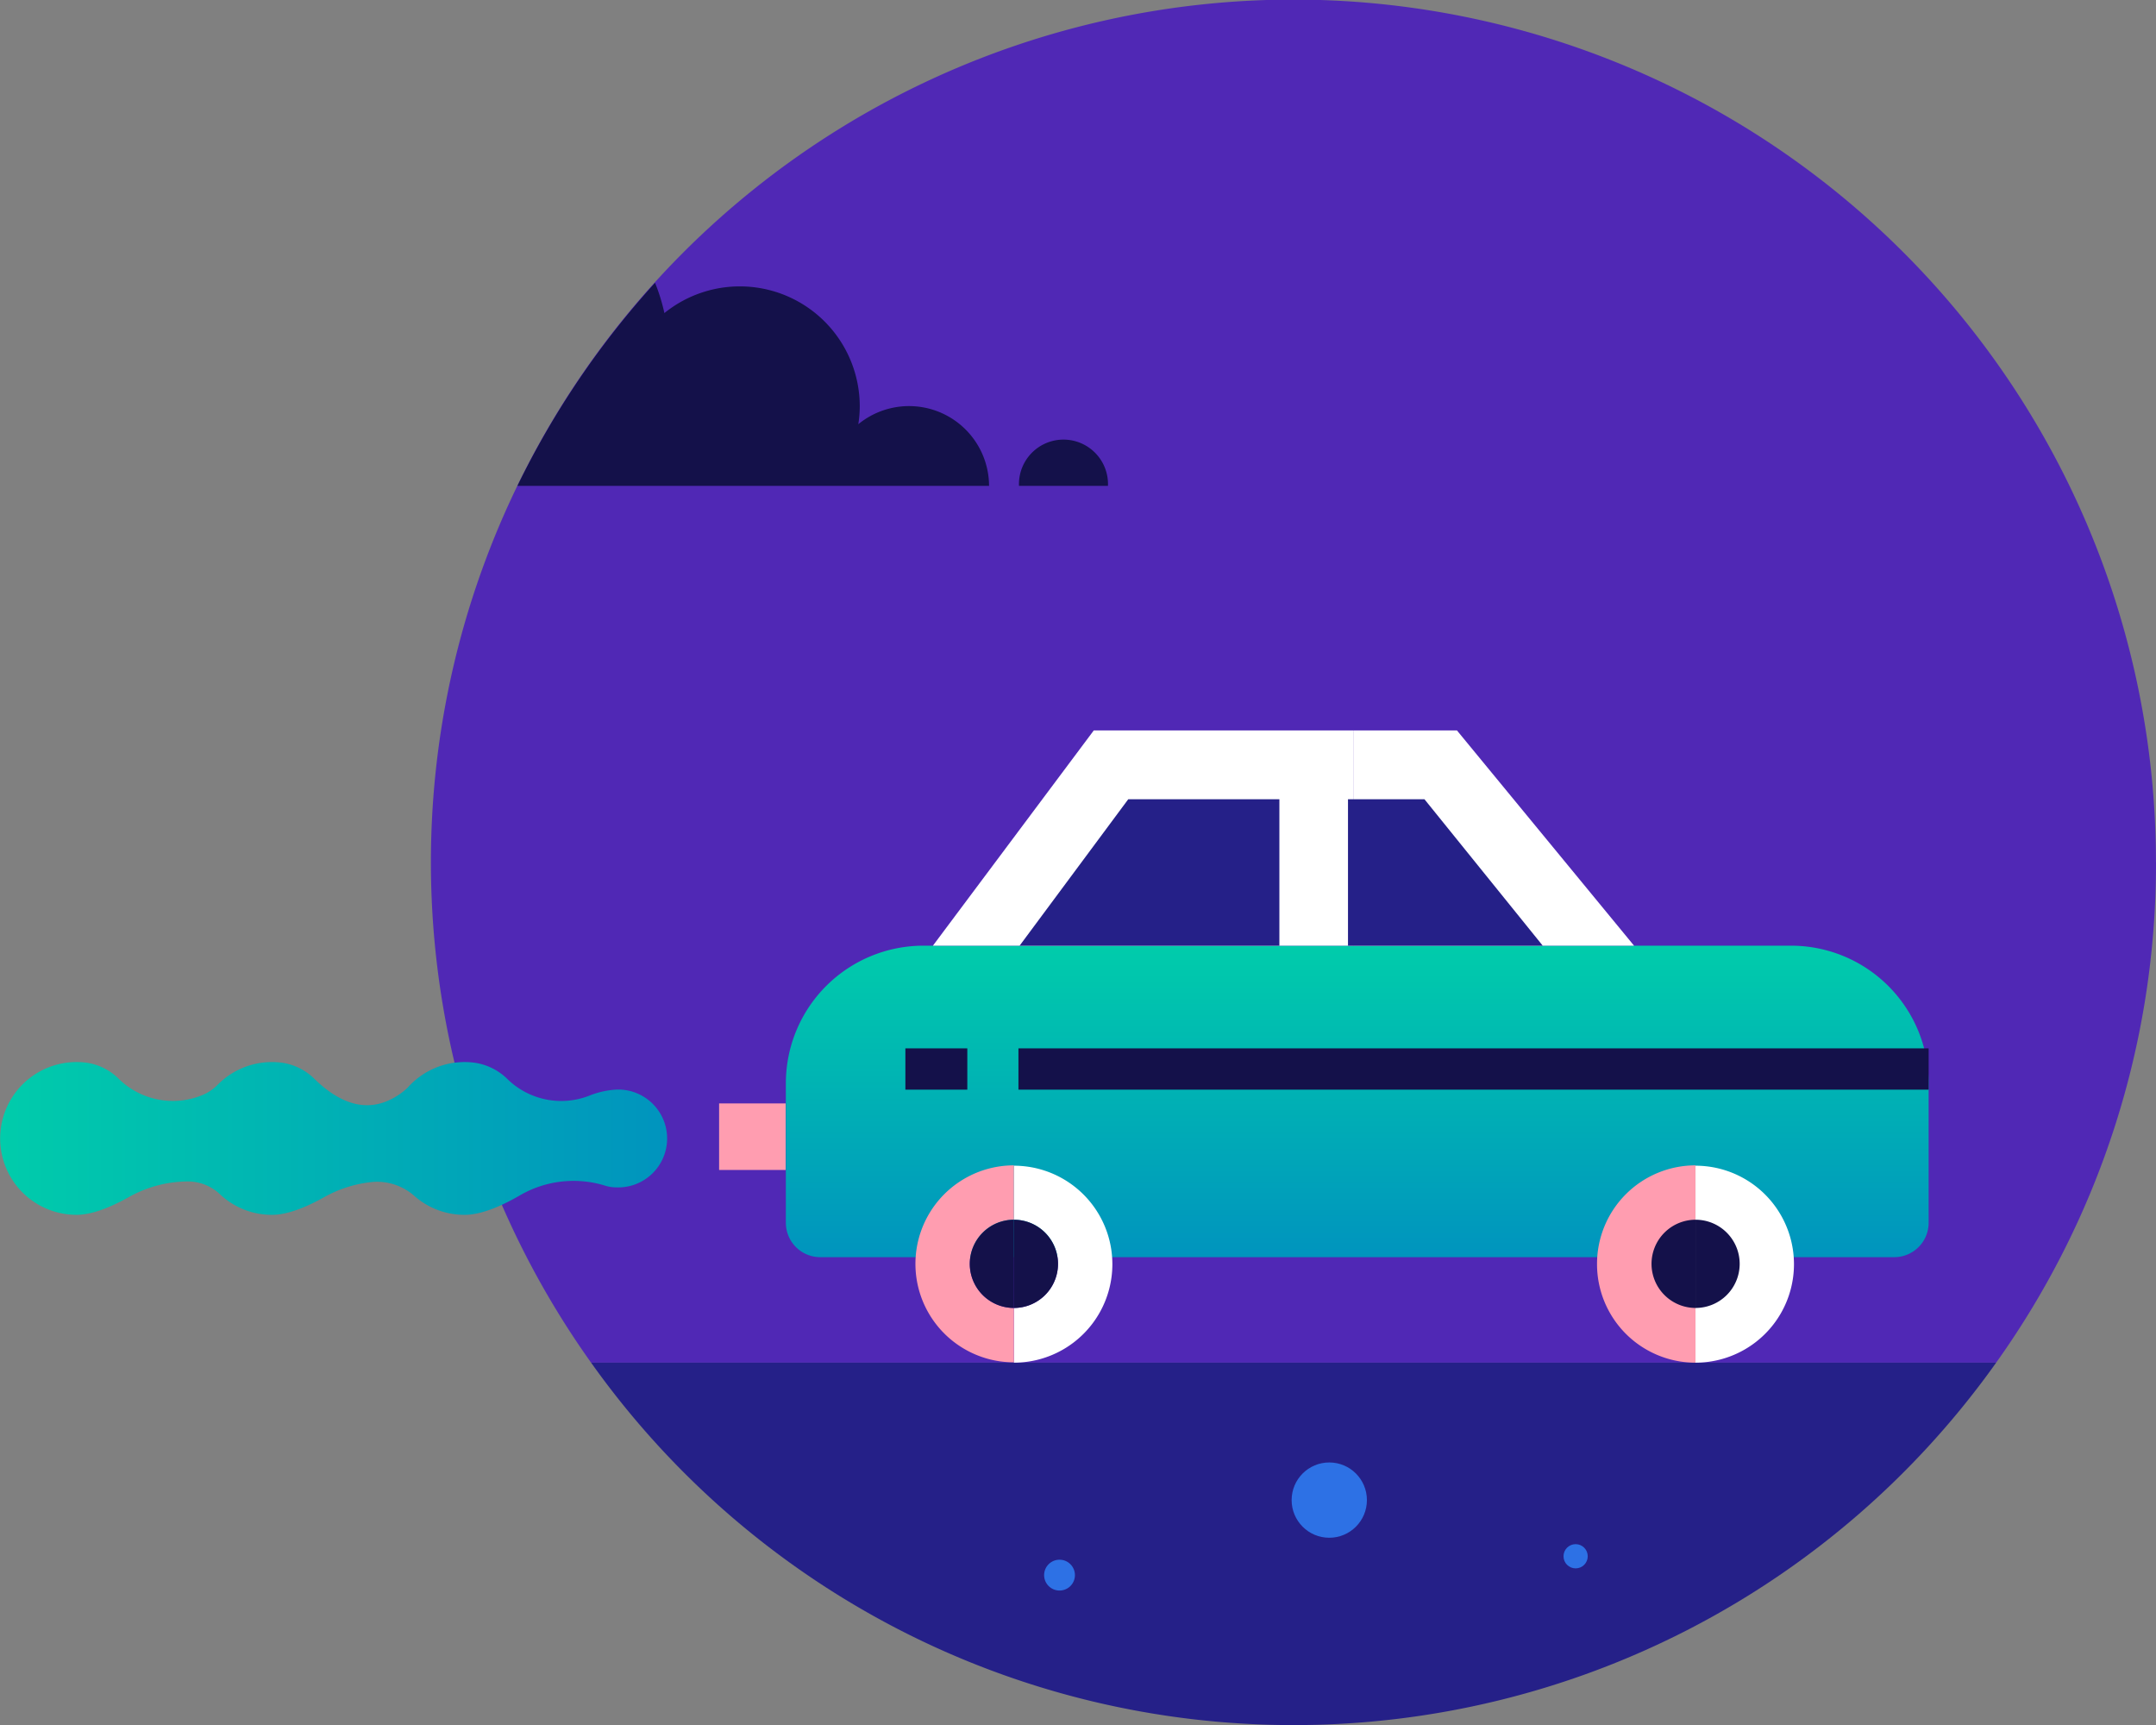 <svg xmlns="http://www.w3.org/2000/svg" xmlns:xlink="http://www.w3.org/1999/xlink" viewBox="0 0 313.31 250.66"><rect x="0" y="0" width="313.31" height="250.66" fill="#808080" stroke="none"/><defs><style>.cls-1{fill:#5028b5;}.cls-2{fill:#ff9db0;}.cls-3{fill:#252088;}.cls-4{fill:#2d71e5;}.cls-5{fill:url(#Dégradé_sans_nom_31);}.cls-6{fill:url(#Dégradé_sans_nom_31-2);}.cls-7{fill:#fff;}.cls-8{fill:none;stroke:#14114a;stroke-miterlimit:10;stroke-width:6px;}.cls-9{fill:#14114a;}</style><linearGradient id="Dégradé_sans_nom_31" x1="18.13" y1="192.26" x2="18.13" y2="95.58" gradientTransform="translate(-95.58 183.55) rotate(-90)" gradientUnits="userSpaceOnUse"><stop offset="0" stop-color="#0094be"/><stop offset="1" stop-color="#00ccab"/></linearGradient><linearGradient id="Dégradé_sans_nom_31-2" x1="197.24" y1="182.67" x2="197.24" y2="137.41" gradientTransform="matrix(1, 0, 0, 1, 0, 0)" xlink:href="#Dégradé_sans_nom_31"/></defs><title>Fichier 3</title><g id="Calque_2" data-name="Calque 2"><g id="Calque_1-2" data-name="Calque 1"><path class="cls-1" d="M313.31,125.33A124.8,124.8,0,0,1,290.08,198H85.9a125.81,125.81,0,0,1-13-23q-2.3-5.28-4.1-10.81c-1-3.22-2-6.5-2.76-9.83a125.34,125.34,0,1,1,247.26-29.09Z"/><rect class="cls-2" x="104.5" y="160.33" width="9.67" height="9.67"/><path class="cls-3" d="M188,250.66A125.18,125.18,0,0,0,290.08,198H85.9A125.13,125.13,0,0,0,188,250.66Z"/><circle class="cls-4" cx="193.17" cy="217.97" r="5.47"/><circle class="cls-4" cx="153.97" cy="228.87" r="2.24"/><circle class="cls-4" cx="228.97" cy="226.13" r="1.76"/><path class="cls-5" d="M41.14,154.44a11.09,11.09,0,0,0-9.54,3.21,6.71,6.71,0,0,1-2.47,1.58h0a11.23,11.23,0,0,1-11.78-2.38,8.35,8.35,0,0,0-4.6-2.41,11.1,11.1,0,1,0-1.63,22.08c2.27,0,5-1.13,7.55-2.55a17.6,17.6,0,0,1,8.54-2.3,6.75,6.75,0,0,1,4.69,1.8,11,11,0,0,0,7.63,3.05c2.27,0,5-1.13,7.55-2.55a17.81,17.81,0,0,1,7.2-2.24,8.2,8.2,0,0,1,6,2.1,11,11,0,0,0,7.23,2.69c2.37,0,5.24-1.22,7.87-2.73a15.52,15.52,0,0,1,12.46-1.54,5.45,5.45,0,0,0,1.73.28,7.11,7.11,0,1,0,0-14.21,12.51,12.51,0,0,0-4,.91,11.19,11.19,0,0,1-11.77-2.38A8.54,8.54,0,0,0,69,154.42a11.06,11.06,0,0,0-9.78,3.64,9.91,9.91,0,0,1-3.14,2c-3.67,1.44-7.18-.19-10.33-3.24A8.41,8.41,0,0,0,41.14,154.44Z"/><path class="cls-6" d="M114.2,177.67V157.41a20,20,0,0,1,20-20H260.27a20,20,0,0,1,20,20v20.26a5,5,0,0,1-5,5H119.2A5,5,0,0,1,114.2,177.67Z"/><polygon class="cls-7" points="158.95 106.13 135.57 137.41 196.74 137.41 196.74 106.13 158.95 106.13"/><polygon class="cls-7" points="211.72 106.13 196.74 106.13 196.74 137.41 237.46 137.41 211.72 106.13"/><line class="cls-8" x1="148" y1="155.33" x2="280.27" y2="155.33"/><path class="cls-9" d="M148.08,70.6a6.47,6.47,0,1,1,12.93,0Z"/><path class="cls-9" d="M143.76,70.6H75.19a125.55,125.55,0,0,1,20-29.51,27.06,27.06,0,0,1,1.36,4.4,17.43,17.43,0,0,1,28.39,13.56,17.08,17.08,0,0,1-.21,2.59,11.63,11.63,0,0,1,19,9Z"/><path class="cls-7" d="M147.34,169.33v7.9a6.41,6.41,0,1,1,0,12.82V198a14.31,14.31,0,1,0,0-28.62Z"/><path class="cls-2" d="M140.93,183.64a6.41,6.41,0,0,1,6.41-6.41v-7.9a14.31,14.31,0,0,0,0,28.62v-7.9A6.41,6.41,0,0,1,140.93,183.64Z"/><path class="cls-9" d="M140.93,183.64a6.41,6.41,0,0,0,6.41,6.41V177.23A6.41,6.41,0,0,0,140.93,183.64Z"/><path class="cls-9" d="M153.75,183.64a6.41,6.41,0,0,0-6.41-6.41v12.82A6.41,6.41,0,0,0,153.75,183.64Z"/><path class="cls-2" d="M232.08,183.64A14.31,14.31,0,0,0,246.39,198V169.33A14.31,14.31,0,0,0,232.08,183.64Z"/><path class="cls-7" d="M246.39,169.33V198a14.31,14.31,0,1,0,0-28.62Z"/><path class="cls-9" d="M240,183.64a6.41,6.41,0,0,0,6.41,6.41V177.23A6.41,6.41,0,0,0,240,183.64Z"/><path class="cls-9" d="M252.81,183.64a6.41,6.41,0,0,0-6.42-6.41v12.82A6.41,6.41,0,0,0,252.81,183.64Z"/><polygon class="cls-3" points="148.17 137.41 163.96 116.13 185.92 116.13 185.92 137.41 148.17 137.41"/><polygon class="cls-3" points="195.89 137.41 195.89 116.13 207 116.13 224.19 137.41 195.89 137.41"/><line class="cls-8" x1="140.57" y1="155.33" x2="131.57" y2="155.33"/></g></g></svg>